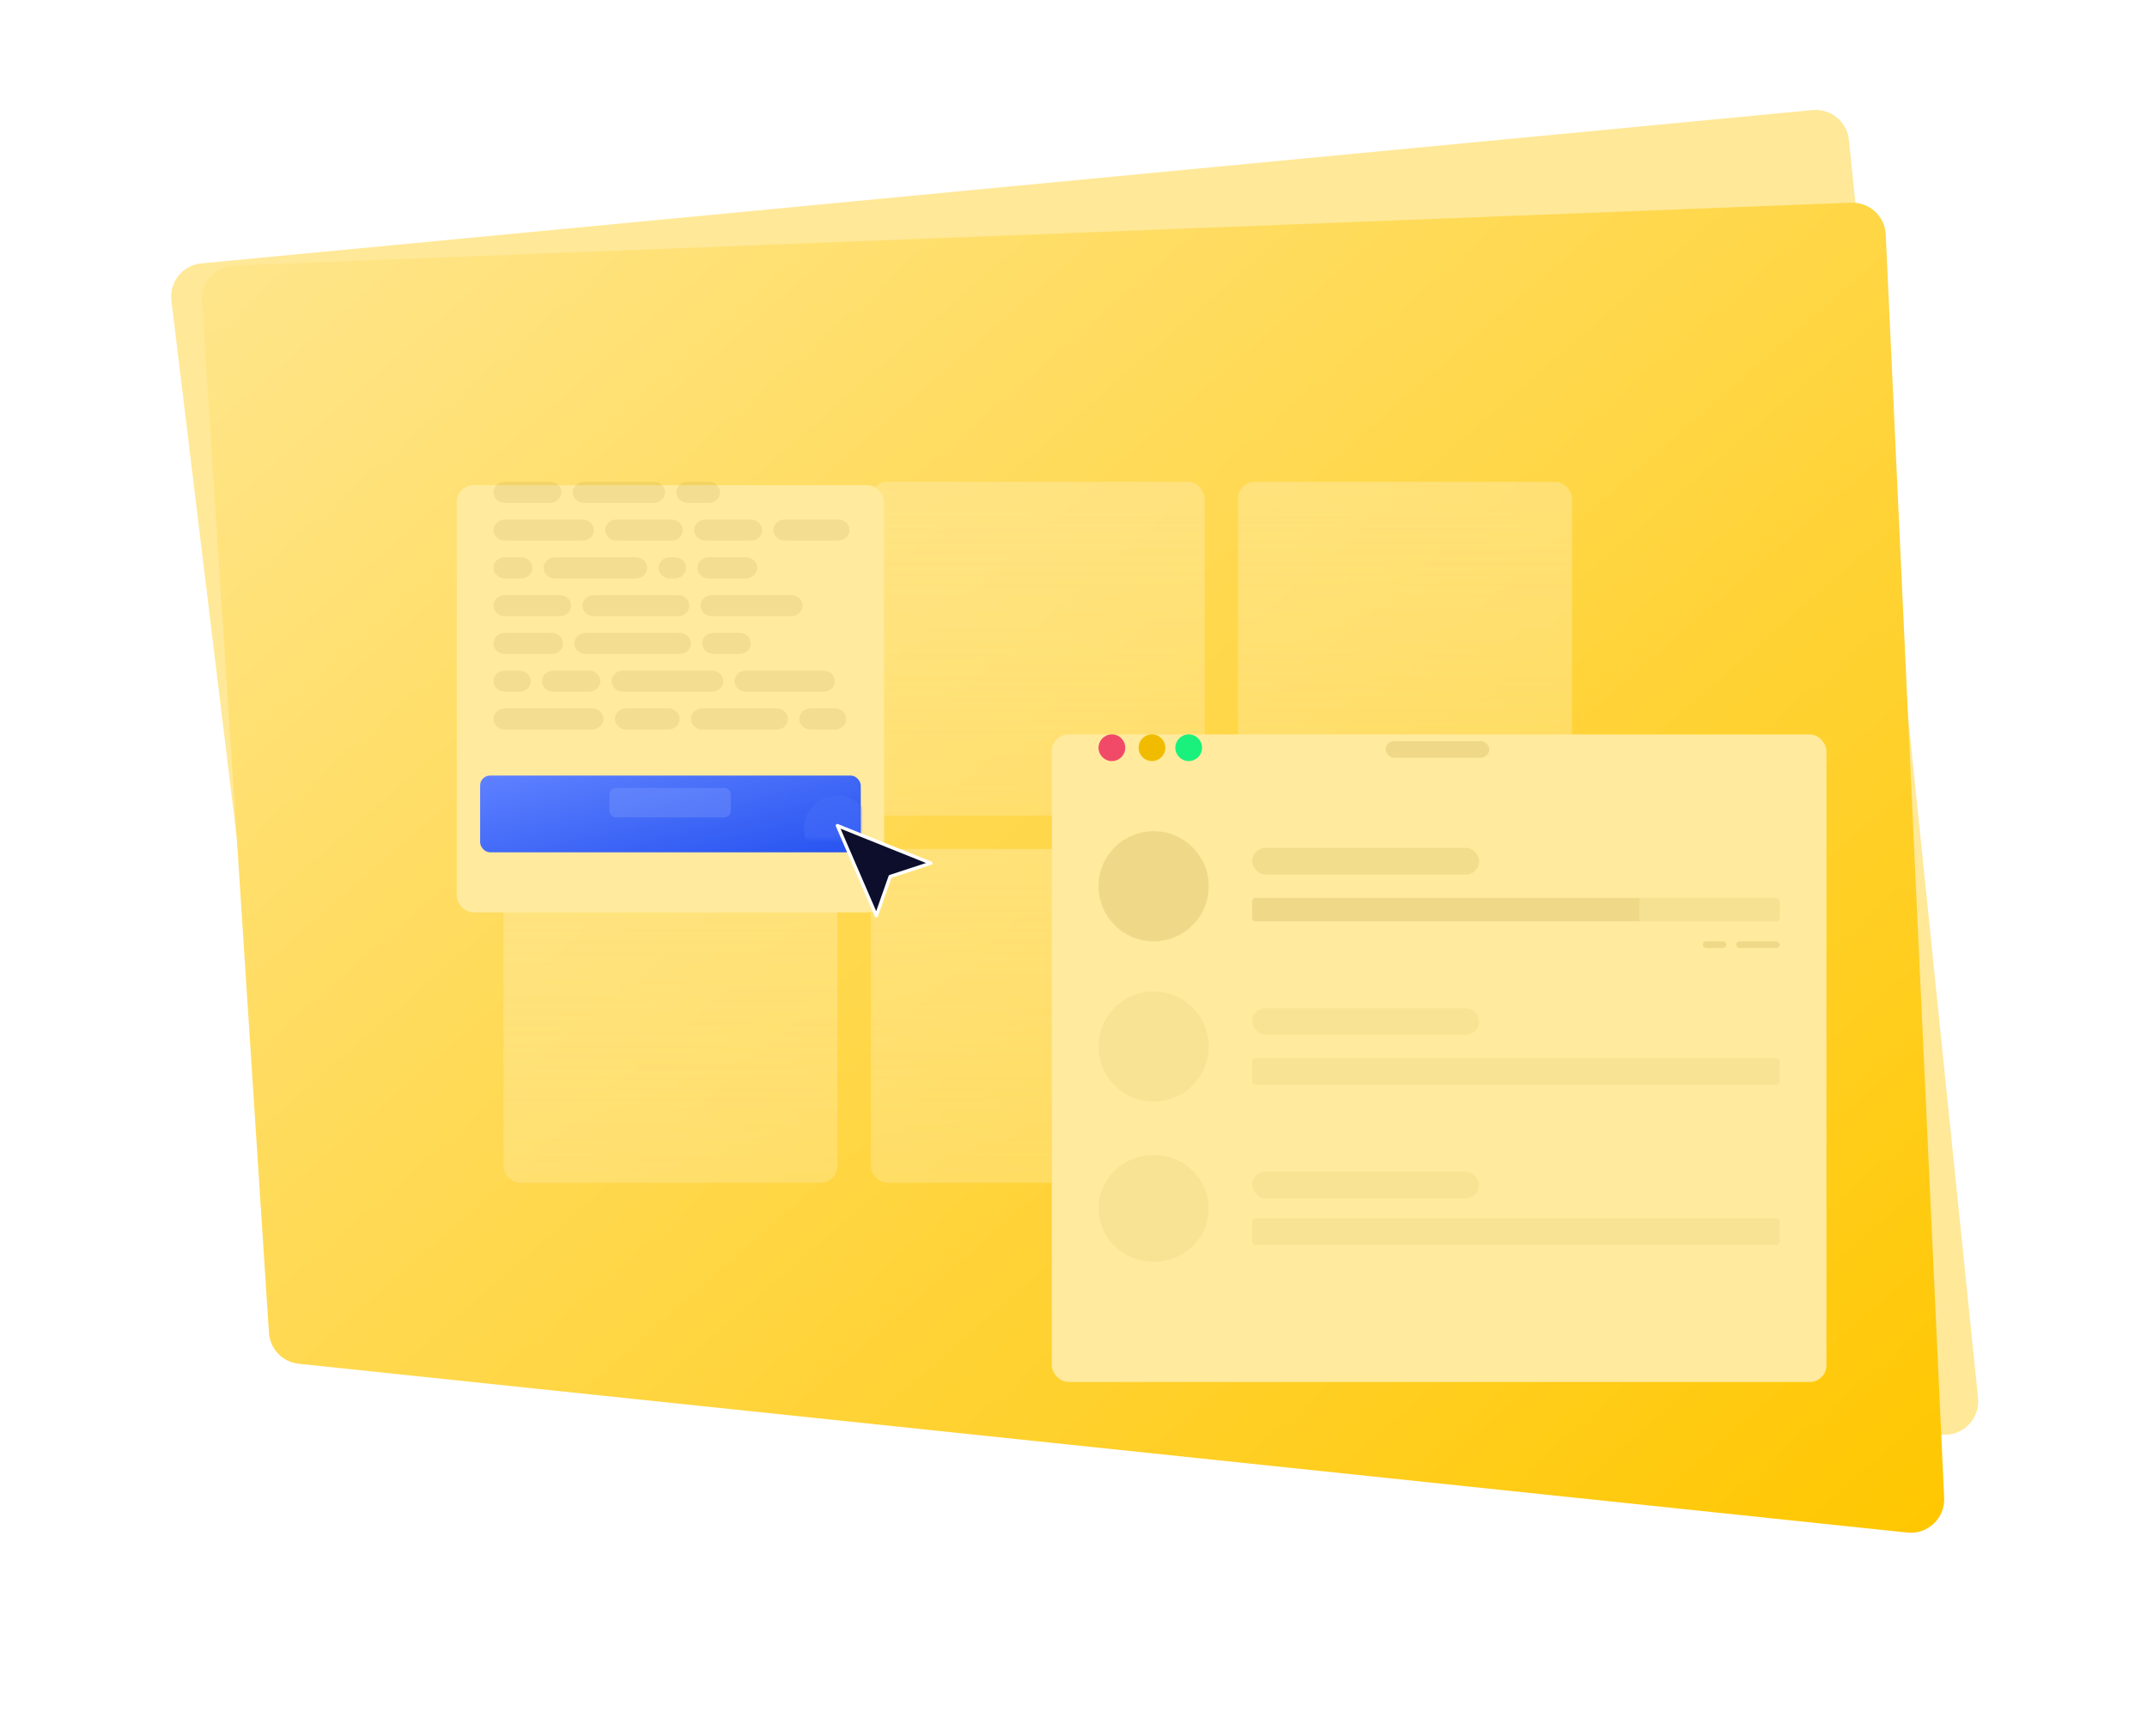 <svg width="643" height="520" viewBox="0 0 643 520" fill="none" xmlns="http://www.w3.org/2000/svg">
<path d="M51.337 90.063C50.658 84.479 54.717 79.434 60.316 78.901L542.828 32.977C548.297 32.456 553.162 36.446 553.723 41.911L592.398 418.798C593.023 424.888 588.079 430.105 581.965 429.807L98.149 406.306C93.282 406.07 89.295 402.361 88.707 397.525L51.337 90.063Z" fill="#FFE897"/>
<g filter="url(#filter0_d-526395)">
<path d="M60.459 75.185C60.094 69.572 64.429 64.762 70.049 64.544L554.375 45.72C559.865 45.507 564.499 49.762 564.753 55.25L582.256 433.713C582.538 439.827 577.31 444.759 571.222 444.12L89.482 393.554C84.637 393.045 80.863 389.119 80.547 384.257L60.459 75.185Z" fill="url(#paint0_linear-806899)"/>
</g>
<rect opacity="0.5" x="260.793" y="144.334" width="100" height="100" rx="5" fill="url(#paint1_linear-006833)"/>
<rect opacity="0.5" x="260.793" y="254.334" width="100" height="100" rx="5" fill="url(#paint2_linear-547081)"/>
<rect opacity="0.5" x="150.793" y="254.334" width="100" height="100" rx="5" fill="url(#paint3_linear-187056)"/>
<rect opacity="0.5" x="370.793" y="144.334" width="100" height="100" rx="5" fill="url(#paint4_linear-706141)"/>
<rect opacity="0.5" x="370.793" y="254.334" width="100" height="100" rx="5" fill="url(#paint5_linear-546970)"/>
<g filter="url(#filter1_d-341501)">
<rect x="315" y="205" width="232" height="194" rx="5" fill="#FFEA9D"/>
</g>
<circle cx="333" cy="224" r="4" fill="#F04A68"/>
<circle cx="345" cy="224" r="4" fill="#F1BC00"/>
<circle cx="356" cy="224" r="4" fill="#1AF17D"/>
<rect x="415" y="222" width="31" height="5" rx="2.5" fill="#EFD988"/>
<g filter="url(#filter2_d-103116)">
<rect x="136.793" y="130.334" width="128" height="128" rx="5" fill="#FFEA9D"/>
</g>
<g filter="url(#filter3_d-027205)">
<rect x="143.793" y="228.334" width="114" height="23" rx="3" fill="url(#paint6_linear-518691)"/>
</g>
<mask id="mask0-496421" mask-type="alpha" maskUnits="userSpaceOnUse" x="143" y="228" width="115" height="24">
<rect x="143.793" y="228.334" width="114" height="23" rx="3" fill="url(#paint7_linear-083467)"/>
</mask>
<g mask="url(#mask0-496421)">
<path d="M260.628 248.252C260.628 253.729 256.188 258.169 250.71 258.169C245.233 258.169 240.793 253.729 240.793 248.252C240.793 242.774 245.233 238.334 250.71 238.334C256.188 238.334 260.628 242.774 260.628 248.252Z" fill="#466EFB" fill-opacity="0.5"/>
</g>
<rect x="182.525" y="236.048" width="36.364" height="8.815" rx="2" fill="#8AA4FF" fill-opacity="0.3"/>
<path d="M250.793 247.334L262.458 274.334L266.6 262.577L278.793 258.583L250.793 247.334Z" fill="#0C0E2B" stroke="white" stroke-linecap="round" stroke-linejoin="round"/>
<g clip-path="url(#clip0-791161)">
<path d="M164.754 144.334H151.185C149.312 144.334 147.793 145.748 147.793 147.491C147.793 149.235 149.312 150.649 151.185 150.649H164.754C166.627 150.649 168.146 149.235 168.146 147.491C168.146 145.748 166.627 144.334 164.754 144.334Z" fill="#7C671C" fill-opacity="0.1"/>
<path d="M195.768 144.334H174.93C173.057 144.334 171.538 145.748 171.538 147.491C171.538 149.235 173.057 150.649 174.93 150.649H195.768C197.641 150.649 199.16 149.235 199.16 147.491C199.16 145.748 197.641 144.334 195.768 144.334Z" fill="#7C671C" fill-opacity="0.1"/>
<path d="M212.244 144.334H205.944C204.071 144.334 202.552 145.748 202.552 147.491C202.552 149.235 204.071 150.649 205.944 150.649H212.244C214.118 150.649 215.636 149.235 215.636 147.491C215.636 145.748 214.118 144.334 212.244 144.334Z" fill="#7C671C" fill-opacity="0.1"/>
<path d="M174.446 155.649H151.185C149.312 155.649 147.793 157.062 147.793 158.806C147.793 160.549 149.312 161.963 151.185 161.963H174.446C176.319 161.963 177.838 160.549 177.838 158.806C177.838 157.062 176.319 155.649 174.446 155.649Z" fill="#7C671C" fill-opacity="0.1"/>
<path d="M201.098 155.649H184.622C182.749 155.649 181.23 157.062 181.23 158.806C181.23 160.549 182.749 161.963 184.622 161.963H201.098C202.972 161.963 204.49 160.549 204.49 158.806C204.49 157.062 202.972 155.649 201.098 155.649Z" fill="#7C671C" fill-opacity="0.1"/>
<path d="M224.844 155.649H211.275C209.402 155.649 207.883 157.062 207.883 158.806C207.883 160.549 209.402 161.963 211.275 161.963H224.844C226.717 161.963 228.236 160.549 228.236 158.806C228.236 157.062 226.717 155.649 224.844 155.649Z" fill="#7C671C" fill-opacity="0.1"/>
<path d="M251.012 155.649H235.02C233.147 155.649 231.628 157.062 231.628 158.806C231.628 160.549 233.147 161.963 235.02 161.963H251.012C252.885 161.963 254.404 160.549 254.404 158.806C254.404 157.062 252.885 155.649 251.012 155.649Z" fill="#7C671C" fill-opacity="0.1"/>
<path d="M156.031 166.963H151.185C149.312 166.963 147.793 168.377 147.793 170.12C147.793 171.864 149.312 173.277 151.185 173.277H156.031C157.904 173.277 159.423 171.864 159.423 170.12C159.423 168.377 157.904 166.963 156.031 166.963Z" fill="#7C671C" fill-opacity="0.1"/>
<path d="M190.437 166.963H166.208C164.334 166.963 162.815 168.377 162.815 170.12C162.815 171.864 164.334 173.277 166.208 173.277H190.437C192.311 173.277 193.829 171.864 193.829 170.12C193.829 168.377 192.311 166.963 190.437 166.963Z" fill="#7C671C" fill-opacity="0.1"/>
<path d="M202.068 166.963H200.614C198.74 166.963 197.222 168.377 197.222 170.12C197.222 171.864 198.74 173.277 200.614 173.277H202.068C203.941 173.277 205.46 171.864 205.46 170.12C205.46 168.377 203.941 166.963 202.068 166.963Z" fill="#7C671C" fill-opacity="0.1"/>
<path d="M223.389 166.963H212.244C210.37 166.963 208.852 168.377 208.852 170.12C208.852 171.864 210.37 173.277 212.244 173.277H223.389C225.263 173.277 226.782 171.864 226.782 170.12C226.782 168.377 225.263 166.963 223.389 166.963Z" fill="#7C671C" fill-opacity="0.1"/>
<path d="M167.661 178.277H151.185C149.312 178.277 147.793 179.691 147.793 181.434C147.793 183.178 149.312 184.592 151.185 184.592H167.661C169.535 184.592 171.053 183.178 171.053 181.434C171.053 179.691 169.535 178.277 167.661 178.277Z" fill="#7C671C" fill-opacity="0.1"/>
<path d="M203.037 178.277H177.838C175.965 178.277 174.446 179.691 174.446 181.434C174.446 183.178 175.965 184.592 177.838 184.592H203.037C204.91 184.592 206.429 183.178 206.429 181.434C206.429 179.691 204.91 178.277 203.037 178.277Z" fill="#7C671C" fill-opacity="0.1"/>
<path d="M236.958 178.277H213.213C211.34 178.277 209.821 179.691 209.821 181.434C209.821 183.178 211.34 184.592 213.213 184.592H236.958C238.831 184.592 240.35 183.178 240.35 181.434C240.35 179.691 238.831 178.277 236.958 178.277Z" fill="#7C671C" fill-opacity="0.1"/>
<path d="M165.238 189.592H151.185C149.312 189.592 147.793 191.005 147.793 192.749C147.793 194.492 149.312 195.906 151.185 195.906H165.238C167.112 195.906 168.631 194.492 168.631 192.749C168.631 191.005 167.112 189.592 165.238 189.592Z" fill="#7C671C" fill-opacity="0.1"/>
<path d="M203.521 189.592H175.415C173.541 189.592 172.022 191.005 172.022 192.749C172.022 194.492 173.541 195.906 175.415 195.906H203.521C205.395 195.906 206.913 194.492 206.913 192.749C206.913 191.005 205.395 189.592 203.521 189.592Z" fill="#7C671C" fill-opacity="0.1"/>
<path d="M221.451 189.592H213.698C211.824 189.592 210.306 191.005 210.306 192.749C210.306 194.492 211.824 195.906 213.698 195.906H221.451C223.325 195.906 224.843 194.492 224.843 192.749C224.843 191.005 223.325 189.592 221.451 189.592Z" fill="#7C671C" fill-opacity="0.1"/>
<path d="M155.546 200.906H151.185C149.312 200.906 147.793 202.32 147.793 204.063C147.793 205.807 149.312 207.22 151.185 207.22H155.546C157.42 207.22 158.939 205.807 158.939 204.063C158.939 202.32 157.42 200.906 155.546 200.906Z" fill="#7C671C" fill-opacity="0.1"/>
<path d="M176.384 200.906H165.723C163.849 200.906 162.331 202.32 162.331 204.063C162.331 205.807 163.849 207.22 165.723 207.22H176.384C178.257 207.22 179.776 205.807 179.776 204.063C179.776 202.32 178.257 200.906 176.384 200.906Z" fill="#7C671C" fill-opacity="0.1"/>
<path d="M213.213 200.906H186.561C184.687 200.906 183.168 202.32 183.168 204.063C183.168 205.807 184.687 207.22 186.561 207.22H213.213C215.087 207.22 216.605 205.807 216.605 204.063C216.605 202.32 215.087 200.906 213.213 200.906Z" fill="#7C671C" fill-opacity="0.1"/>
<path d="M246.65 200.906H223.39C221.516 200.906 219.998 202.32 219.998 204.063C219.998 205.807 221.516 207.22 223.39 207.22H246.65C248.524 207.22 250.042 205.807 250.042 204.063C250.042 202.32 248.524 200.906 246.65 200.906Z" fill="#7C671C" fill-opacity="0.1"/>
<path d="M177.353 212.22H151.185C149.312 212.22 147.793 213.634 147.793 215.377C147.793 217.121 149.312 218.535 151.185 218.535H177.353C179.227 218.535 180.745 217.121 180.745 215.377C180.745 213.634 179.227 212.22 177.353 212.22Z" fill="#7C671C" fill-opacity="0.1"/>
<path d="M200.129 212.22H187.53C185.656 212.22 184.138 213.634 184.138 215.377C184.138 217.121 185.656 218.535 187.53 218.535H200.129C202.003 218.535 203.521 217.121 203.521 215.377C203.521 213.634 202.003 212.22 200.129 212.22Z" fill="#7C671C" fill-opacity="0.1"/>
<path d="M232.597 212.22H210.306C208.432 212.22 206.914 213.634 206.914 215.377C206.914 217.121 208.432 218.535 210.306 218.535H232.597C234.47 218.535 235.989 217.121 235.989 215.377C235.989 213.634 234.47 212.22 232.597 212.22Z" fill="#7C671C" fill-opacity="0.1"/>
<path d="M250.042 212.22H242.774C240.9 212.22 239.381 213.634 239.381 215.377C239.381 217.121 240.9 218.535 242.774 218.535H250.042C251.916 218.535 253.435 217.121 253.435 215.377C253.435 213.634 251.916 212.22 250.042 212.22Z" fill="#7C671C" fill-opacity="0.1"/>
</g>
<circle cx="345.5" cy="265.5" r="16.5" fill="#EFD988"/>
<circle opacity="0.4" cx="345.5" cy="313.5" r="16.5" fill="#EFD988"/>
<ellipse opacity="0.4" cx="345.5" cy="362" rx="16.5" ry="16" fill="#EFD988"/>
<rect opacity="0.8" x="375" y="254" width="68" height="8" rx="4" fill="#EFD988"/>
<rect opacity="0.4" x="375" y="302" width="68" height="8" rx="4" fill="#EFD988"/>
<rect opacity="0.4" x="375" y="351" width="68" height="8" rx="4" fill="#EFD988"/>
<rect opacity="0.5" x="375" y="269" width="158" height="7" rx="1" fill="#EFD988"/>
<rect opacity="0.4" x="375" y="317" width="158" height="8" rx="1" fill="#EFD988"/>
<rect opacity="0.4" x="375" y="365" width="158" height="8" rx="1" fill="#EFD988"/>
<path d="M375 270C375 269.448 375.448 269 376 269H491V276H376C375.448 276 375 275.552 375 275V270Z" fill="#EFD988"/>
<path d="M520 283C520 282.448 520.448 282 521 282H532C532.552 282 533 282.448 533 283C533 283.552 532.552 284 532 284H521C520.448 284 520 283.552 520 283Z" fill="#EFD988"/>
<path d="M510 283C510 282.448 510.448 282 511 282H516C516.552 282 517 282.448 517 283C517 283.552 516.552 284 516 284H511C510.448 284 510 283.552 510 283Z" fill="#EFD988"/>
<defs>
<filter id="filter0_d-526395" x="0.437" y="0.712" width="641.829" height="518.464" filterUnits="userSpaceOnUse" color-interpolation-filters="sRGB">
<feFlood flood-opacity="0" result="BackgroundImageFix"/>
<feColorMatrix in="SourceAlpha" type="matrix" values="0 0 0 0 0 0 0 0 0 0 0 0 0 0 0 0 0 0 127 0"/>
<feOffset dy="15"/>
<feGaussianBlur stdDeviation="30"/>
<feColorMatrix type="matrix" values="0 0 0 0 0.045 0 0 0 0 0.056 0 0 0 0 0.167 0 0 0 0.25 0"/>
<feBlend mode="normal" in2="BackgroundImageFix" result="effect1_dropShadow"/>
<feBlend mode="normal" in="SourceGraphic" in2="effect1_dropShadow" result="shape"/>
</filter>
<filter id="filter1_d-341501" x="285" y="190" width="292" height="254" filterUnits="userSpaceOnUse" color-interpolation-filters="sRGB">
<feFlood flood-opacity="0" result="BackgroundImageFix"/>
<feColorMatrix in="SourceAlpha" type="matrix" values="0 0 0 0 0 0 0 0 0 0 0 0 0 0 0 0 0 0 127 0"/>
<feOffset dy="15"/>
<feGaussianBlur stdDeviation="15"/>
<feColorMatrix type="matrix" values="0 0 0 0 0 0 0 0 0 0 0 0 0 0 0 0 0 0 0.1 0"/>
<feBlend mode="normal" in2="BackgroundImageFix" result="effect1_dropShadow"/>
<feBlend mode="normal" in="SourceGraphic" in2="effect1_dropShadow" result="shape"/>
</filter>
<filter id="filter2_d-103116" x="106.793" y="115.334" width="188" height="188" filterUnits="userSpaceOnUse" color-interpolation-filters="sRGB">
<feFlood flood-opacity="0" result="BackgroundImageFix"/>
<feColorMatrix in="SourceAlpha" type="matrix" values="0 0 0 0 0 0 0 0 0 0 0 0 0 0 0 0 0 0 127 0"/>
<feOffset dy="15"/>
<feGaussianBlur stdDeviation="15"/>
<feColorMatrix type="matrix" values="0 0 0 0 0 0 0 0 0 0 0 0 0 0 0 0 0 0 0.1 0"/>
<feBlend mode="normal" in2="BackgroundImageFix" result="effect1_dropShadow"/>
<feBlend mode="normal" in="SourceGraphic" in2="effect1_dropShadow" result="shape"/>
</filter>
<filter id="filter3_d-027205" x="135.793" y="224.334" width="130" height="39" filterUnits="userSpaceOnUse" color-interpolation-filters="sRGB">
<feFlood flood-opacity="0" result="BackgroundImageFix"/>
<feColorMatrix in="SourceAlpha" type="matrix" values="0 0 0 0 0 0 0 0 0 0 0 0 0 0 0 0 0 0 127 0"/>
<feOffset dy="4"/>
<feGaussianBlur stdDeviation="4"/>
<feColorMatrix type="matrix" values="0 0 0 0 0 0 0 0 0 0 0 0 0 0 0 0 0 0 0.15 0"/>
<feBlend mode="normal" in2="BackgroundImageFix" result="effect1_dropShadow"/>
<feBlend mode="normal" in="SourceGraphic" in2="effect1_dropShadow" result="shape"/>
</filter>
<linearGradient id="paint0_linear-806899" x1="28.662" y1="73.906" x2="452.231" y2="559.273" gradientUnits="userSpaceOnUse">
<stop stop-color="#FFE68E"/>
<stop offset="1" stop-color="#FFC700"/>
</linearGradient>
<linearGradient id="paint1_linear-006833" x1="310.793" y1="144.334" x2="310.793" y2="244.334" gradientUnits="userSpaceOnUse">
<stop stop-color="#FFEBA5"/>
<stop offset="1" stop-color="#FFEBA5" stop-opacity="0.75"/>
</linearGradient>
<linearGradient id="paint2_linear-547081" x1="310.793" y1="254.334" x2="310.793" y2="354.334" gradientUnits="userSpaceOnUse">
<stop stop-color="#FFEBA5"/>
<stop offset="1" stop-color="#FFEBA5" stop-opacity="0.75"/>
</linearGradient>
<linearGradient id="paint3_linear-187056" x1="200.793" y1="254.334" x2="200.793" y2="354.334" gradientUnits="userSpaceOnUse">
<stop stop-color="#FFEBA5"/>
<stop offset="1" stop-color="#FFEBA5" stop-opacity="0.75"/>
</linearGradient>
<linearGradient id="paint4_linear-706141" x1="420.793" y1="144.334" x2="420.793" y2="244.334" gradientUnits="userSpaceOnUse">
<stop stop-color="#FFEBA5"/>
<stop offset="1" stop-color="#FFEBA5" stop-opacity="0.75"/>
</linearGradient>
<linearGradient id="paint5_linear-546970" x1="420.793" y1="254.334" x2="420.793" y2="354.334" gradientUnits="userSpaceOnUse">
<stop stop-color="#FFEBA5"/>
<stop offset="1" stop-color="#FFEBA5" stop-opacity="0.75"/>
</linearGradient>
<linearGradient id="paint6_linear-518691" x1="137.007" y1="229.977" x2="147.755" y2="276.666" gradientUnits="userSpaceOnUse">
<stop stop-color="#5E81FF"/>
<stop offset="1" stop-color="#2753F0"/>
</linearGradient>
<linearGradient id="paint7_linear-083467" x1="137.007" y1="229.977" x2="147.755" y2="276.666" gradientUnits="userSpaceOnUse">
<stop stop-color="#70FFC3"/>
<stop offset="1" stop-color="#27F09C"/>
</linearGradient>
<clipPath id="clip0-791161">
<rect width="107" height="78" fill="white" transform="translate(147.793 144.334)"/>
</clipPath>
</defs>
</svg>